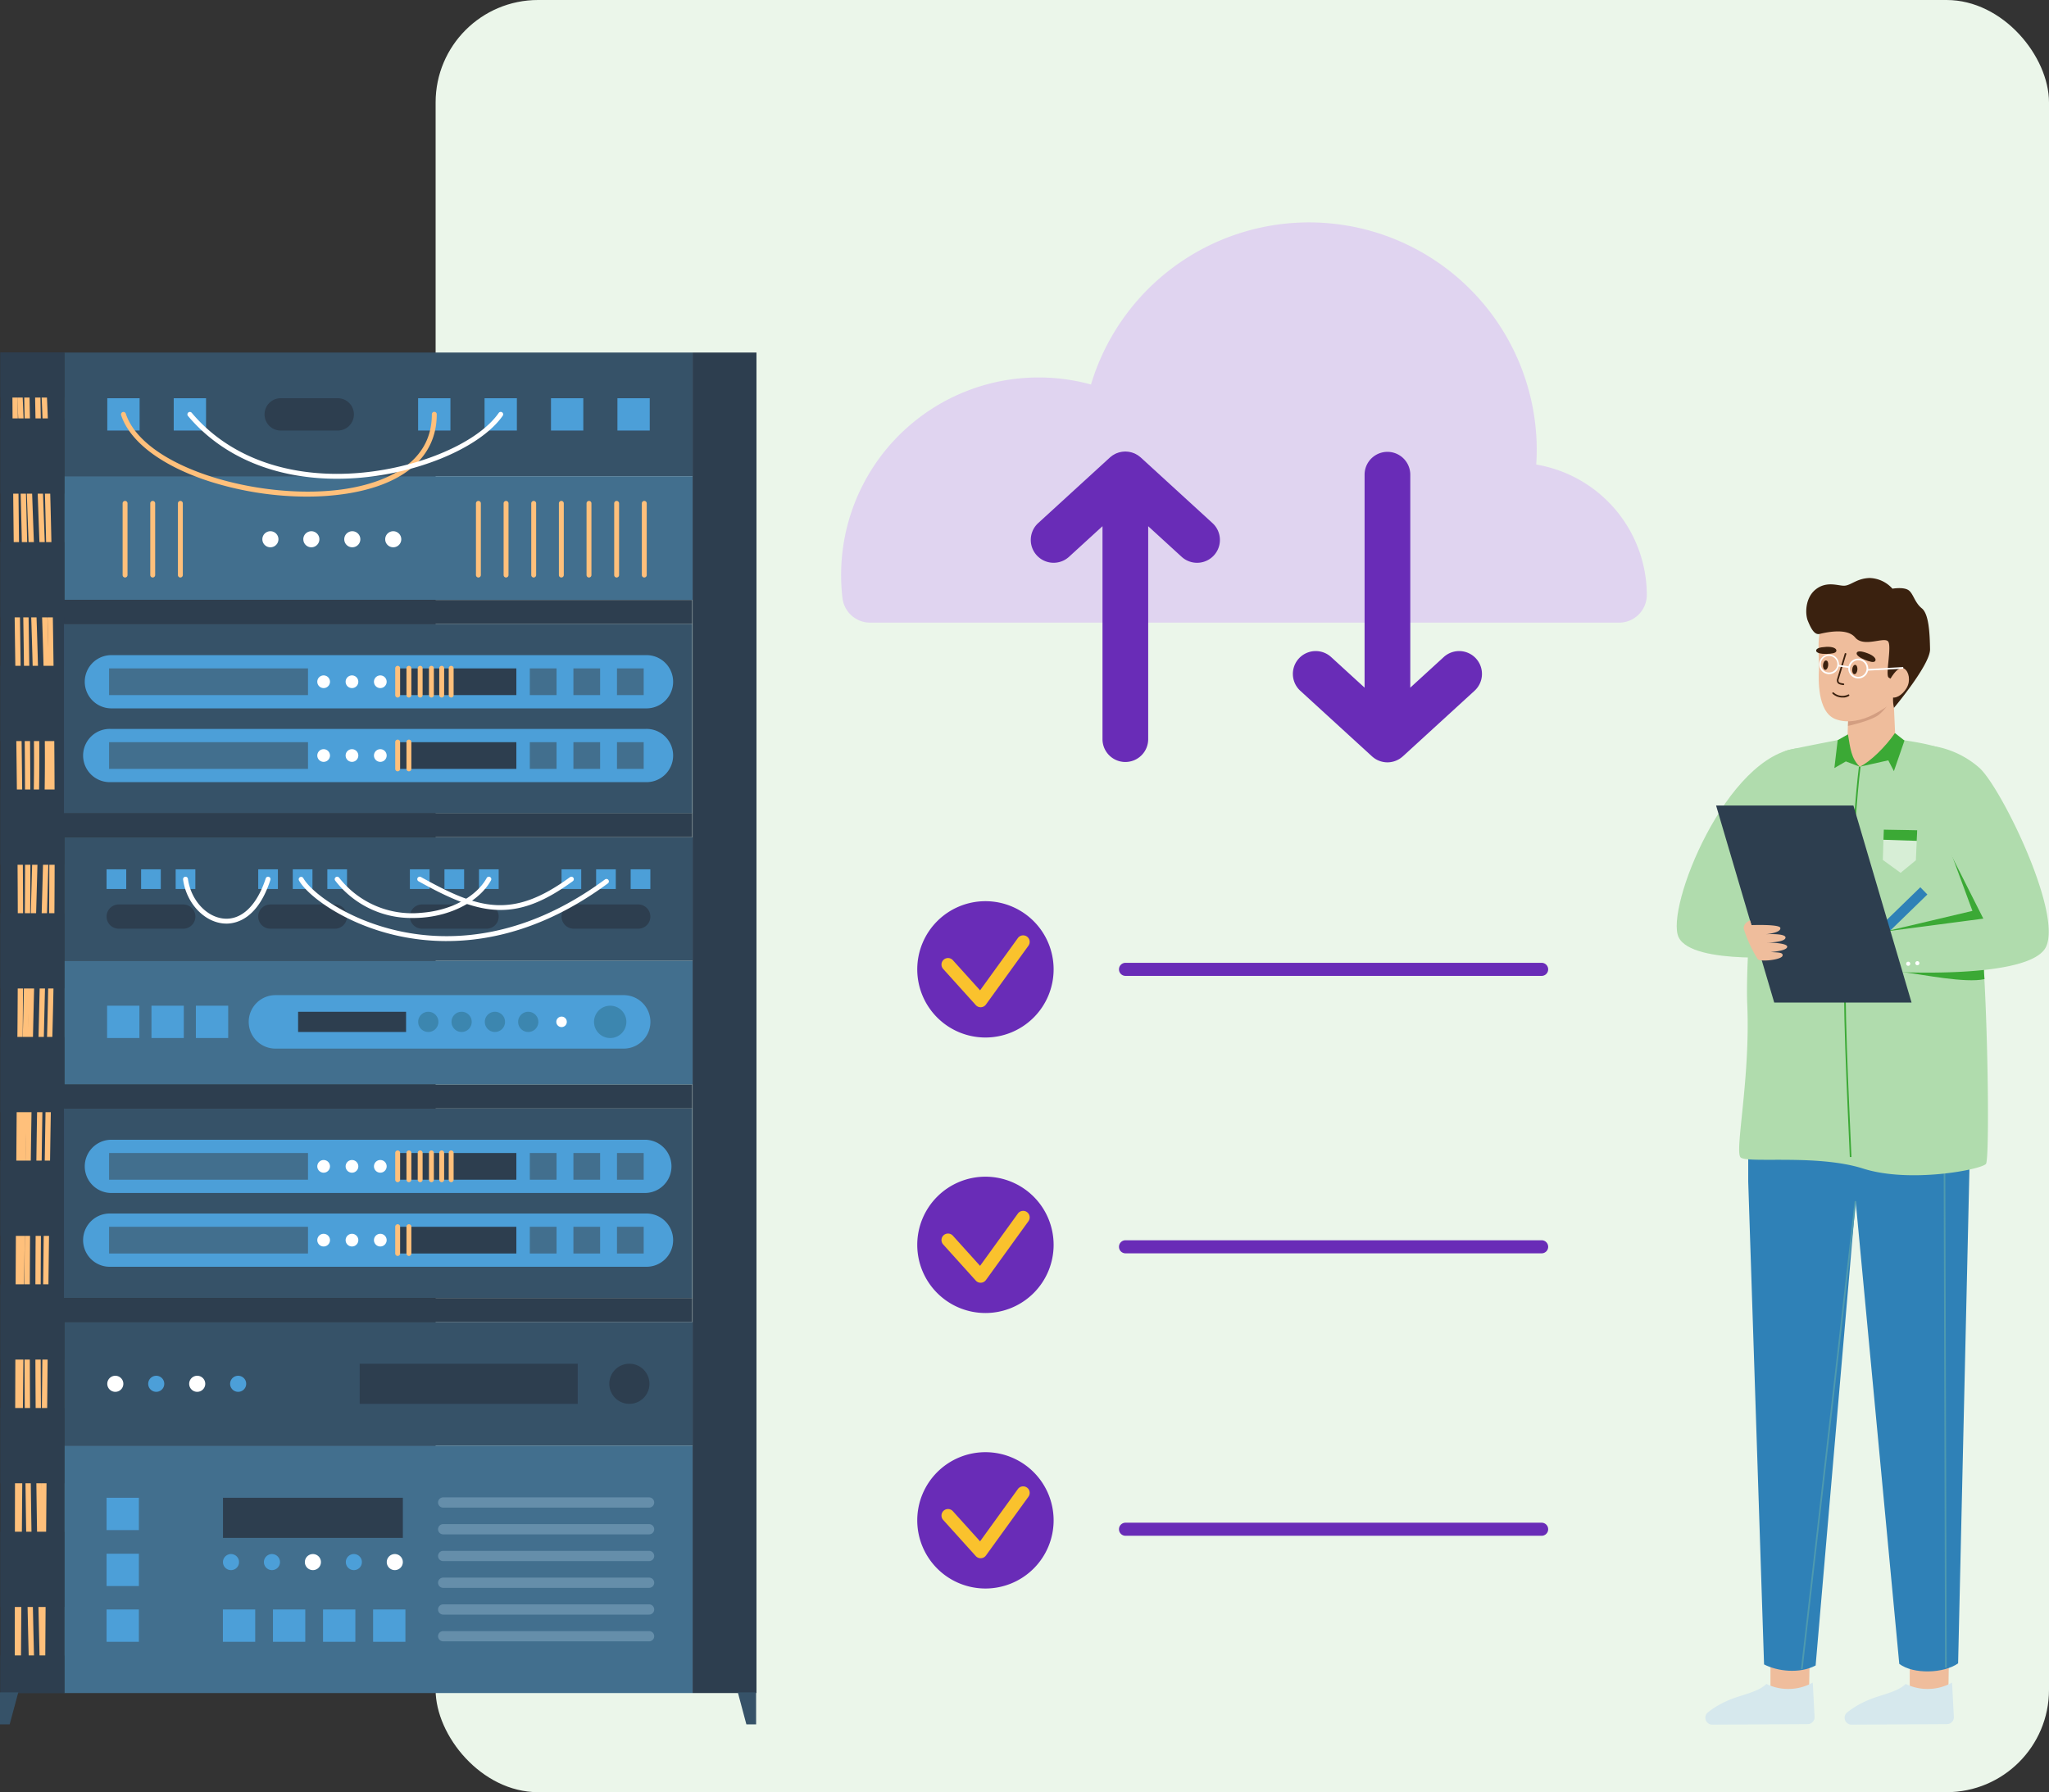 <svg xmlns="http://www.w3.org/2000/svg" xmlns:xlink="http://www.w3.org/1999/xlink" width="400.051" height="350" viewBox="0 0 400.051 350">
  <rect x="0" y="0" width="400.051" height="350" fill="#333333" stroke="none"/>
  <defs>
    <clipPath id="clip-path">
      <rect id="Rectángulo_404027" data-name="Rectángulo 404027" width="400" height="293.372" fill="none"/>
    </clipPath>
  </defs>
  <g id="img8" transform="translate(-180 -2131)">
    <rect id="Rectángulo_404028" data-name="Rectángulo 404028" width="315" height="350" rx="20" transform="translate(265.051 2131)" fill="#ebf6ea"/>
    <g id="Grupo_1102964" data-name="Grupo 1102964" transform="translate(180 2174.439)">
      <g id="Grupo_1102963" data-name="Grupo 1102963" clip-path="url(#clip-path)">
        <path id="Trazado_919708" data-name="Trazado 919708" d="M395.631,47.282c.059-.936.1-1.878.1-2.829a44.456,44.456,0,0,0-87.03-12.8A38.571,38.571,0,0,0,260.186,73.4a5.442,5.442,0,0,0,5.426,4.758H411.759a5.417,5.417,0,0,0,5.463-5.318v-.056a25.876,25.876,0,0,0-21.591-25.5" transform="translate(-95.696 0)" fill="#e0d4f0"/>
        <path id="Trazado_919709" data-name="Trazado 919709" d="M435.266,111.23a4.461,4.461,0,0,0-6.3-.281l-6.532,5.975V75.269a4.461,4.461,0,0,0-8.921,0v41.656l-6.532-5.975a4.46,4.46,0,1,0-6.021,6.582l14,12.81c.023.021.048.039.071.059s.073.061.111.092a4.32,4.32,0,0,0,.407.3c.02.013.039.028.06.041a4.338,4.338,0,0,0,.51.271c.018.009.034.02.053.028s.056.02.083.032c.087.036.174.068.262.1.053.018.106.037.159.052.09.027.179.05.27.071.053.013.106.027.159.037.1.019.192.032.289.045.048.006.1.015.144.02q.208.021.416.021h.033q.209,0,.416-.021c.049,0,.1-.013.145-.02.1-.013.193-.026.287-.045.054-.011.107-.025.161-.037.09-.021.179-.044.269-.071.054-.016.107-.035.16-.053.088-.03.174-.063.26-.1.028-.011.056-.02.083-.032s.035-.02.054-.028a4.381,4.381,0,0,0,.51-.271c.021-.013.04-.028.061-.041a4.391,4.391,0,0,0,.406-.3c.037-.03.075-.06.111-.092s.049-.039.071-.059l14-12.81a4.461,4.461,0,0,0,.281-6.3" transform="translate(-147.088 -26.07)" fill="#692cb7"/>
        <path id="Trazado_919710" data-name="Trazado 919710" d="M354,84.791l-14-12.81c-.018-.016-.038-.028-.056-.044-.087-.078-.182-.147-.276-.217s-.159-.124-.243-.179-.183-.107-.275-.159-.2-.111-.3-.157c-.023-.011-.042-.025-.065-.035-.07-.031-.142-.049-.213-.076-.109-.042-.219-.084-.331-.117-.094-.028-.19-.047-.285-.068-.113-.025-.226-.051-.341-.068-.1-.014-.193-.019-.291-.027-.116-.009-.23-.018-.346-.018-.1,0-.195.008-.292.015-.114.008-.229.015-.342.031s-.2.038-.3.059-.215.045-.322.076-.208.071-.311.111c-.075.028-.151.047-.225.08-.023.01-.044.025-.067.035-.1.046-.2.1-.293.155s-.189.1-.279.16-.162.118-.243.178-.188.14-.275.218c-.018.016-.039.028-.056.044l-14,12.81a4.46,4.46,0,1,0,6.021,6.582l6.532-5.975v41.656a4.461,4.461,0,0,0,8.921,0V85.4l6.533,5.975A4.46,4.46,0,0,0,354,84.791" transform="translate(-117.272 -26.073)" fill="#692cb7"/>
        <path id="Trazado_919711" data-name="Trazado 919711" d="M310.068,223.113A13.312,13.312,0,1,1,296.756,209.8a13.311,13.311,0,0,1,13.312,13.311" transform="translate(-104.357 -77.244)" fill="#692cb7"/>
        <path id="Trazado_919712" data-name="Trazado 919712" d="M298.572,234.4a1.274,1.274,0,0,1-.946-.421l-6.366-7.059a1.274,1.274,0,1,1,1.893-1.707l5.31,5.887,7.381-10.21a1.274,1.274,0,1,1,2.065,1.493l-8.3,11.488a1.275,1.275,0,0,1-.964.526l-.069,0" transform="translate(-107.113 -81.133)" fill="#fac22d"/>
        <path id="Trazado_919713" data-name="Trazado 919713" d="M428.322,231.4H347a1.275,1.275,0,0,1,0-2.549h81.317a1.275,1.275,0,0,1,0,2.549" transform="translate(-127.289 -84.257)" fill="#692cb7"/>
        <path id="Trazado_919714" data-name="Trazado 919714" d="M310.068,308.265a13.312,13.312,0,1,1-13.312-13.311,13.312,13.312,0,0,1,13.312,13.311" transform="translate(-104.357 -108.594)" fill="#692cb7"/>
        <path id="Trazado_919715" data-name="Trazado 919715" d="M298.572,319.555a1.274,1.274,0,0,1-.946-.421l-6.366-7.059a1.274,1.274,0,1,1,1.893-1.707l5.31,5.887,7.381-10.21a1.274,1.274,0,1,1,2.065,1.493l-8.3,11.488a1.275,1.275,0,0,1-.964.526l-.069,0" transform="translate(-107.113 -112.484)" fill="#fac22d"/>
        <path id="Trazado_919716" data-name="Trazado 919716" d="M428.322,317.157H347a1.275,1.275,0,0,1,0-2.549h81.317a1.275,1.275,0,0,1,0,2.549" transform="translate(-127.289 -115.831)" fill="#692cb7"/>
        <path id="Trazado_919717" data-name="Trazado 919717" d="M310.068,393.417a13.312,13.312,0,1,1-13.312-13.311,13.312,13.312,0,0,1,13.312,13.311" transform="translate(-104.357 -139.945)" fill="#692cb7"/>
        <path id="Trazado_919718" data-name="Trazado 919718" d="M298.572,404.707a1.274,1.274,0,0,1-.946-.421l-6.366-7.059a1.274,1.274,0,1,1,1.893-1.707l5.31,5.887,7.381-10.21a1.274,1.274,0,1,1,2.065,1.493l-8.3,11.488a1.275,1.275,0,0,1-.964.526l-.069,0" transform="translate(-107.113 -143.835)" fill="#fac22d"/>
        <path id="Trazado_919719" data-name="Trazado 919719" d="M428.322,404.455H347a1.275,1.275,0,0,1,0-2.549h81.317a1.275,1.275,0,0,1,0,2.549" transform="translate(-127.289 -147.971)" fill="#692cb7"/>
        <path id="Trazado_919720" data-name="Trazado 919720" d="M579.632,141.315l.806,18.2-9.812-1.1L571,146.231Z" transform="translate(-210.09 -52.028)" fill="#efbd9c"/>
        <path id="Trazado_919721" data-name="Trazado 919721" d="M571.061,152.417s4.4-.953,5.99-2.151a10.535,10.535,0,0,0,2.631-3.352l-8.518,2.45Z" transform="translate(-210.25 -54.09)" fill="#d39e81"/>
        <path id="Trazado_919722" data-name="Trazado 919722" d="M565.651,120.756c-3.056-.687-3.609,3.785-3.694,5.8-.087,2.089.13,4.165.068,5.252-.089,1.567-.372,8.194,3.186,9.607,2.527,1,5.48.14,7.369-.831,2.862-1.473,6.8-4.048,7.086-7.711s-.169-9.084-3.385-9.922Z" transform="translate(-206.891 -44.433)" fill="#efbd9c"/>
        <path id="Trazado_919723" data-name="Trazado 919723" d="M575.305,131.93a7.438,7.438,0,0,0-.025,3.334s7.107-8.452,7.048-11.458c-.057-2.936-.2-6.855-1.607-7.981s-1.659-2.883-2.585-3.535c-.977-.688-3.149-.3-3.149-.3a6.229,6.229,0,0,0-4.445-2.088c-2.486.071-3.582,1.391-4.875,1.5-1.156.1-3.469-1.014-5.668.73-2.068,1.641-2.094,4.778-1.52,6.168s1.256,2.76,2.261,2.531,5.3-1.313,6.965.682,5.544-.128,6.4.738c.83.843-.558,6.593.139,7.087a3.044,3.044,0,0,0,3.042.241c.777-.6-1.978,2.354-1.978,2.354" transform="translate(-205.5 -40.462)" fill="#3a210f"/>
        <path id="Trazado_919724" data-name="Trazado 919724" d="M586.94,141.664c-.875,1.446-2.282,2.2-3.143,1.675s-.849-2.115.026-3.561,1.841-2.424,2.7-1.9,1.29,2.343.414,3.789" transform="translate(-214.704 -50.71)" fill="#efbd9c"/>
        <path id="Trazado_919725" data-name="Trazado 919725" d="M573.365,137.7c-.047.5-.312.892-.591.866s-.467-.456-.42-.96.312-.892.591-.866.467.457.42.961" transform="translate(-210.724 -50.342)" fill="#3a210f"/>
        <path id="Trazado_919726" data-name="Trazado 919726" d="M564.345,136.359c-.047.5-.312.892-.591.866s-.467-.456-.42-.96.312-.892.591-.866c.336.032.467.459.419.961" transform="translate(-207.403 -49.85)" fill="#3a210f"/>
        <path id="Trazado_919727" data-name="Trazado 919727" d="M575.847,132.953c1.257.464,1.762,1.113,1.506,1.505s-1.087.143-2.023-.224-1.743-.931-1.6-1.349.861-.4,2.118.068" transform="translate(-211.226 -48.815)" fill="#3a210f"/>
        <path id="Trazado_919728" data-name="Trazado 919728" d="M563.183,131.181c1.339-.066,2.057.332,1.976.793s-.944.559-1.949.588-1.969-.172-2-.613.636-.7,1.975-.768" transform="translate(-206.622 -48.295)" fill="#3a210f"/>
        <path id="Trazado_919729" data-name="Trazado 919729" d="M568.889,139.354l-.024,0c-.454-.066-.924-.136-1.135-.468a.961.961,0,0,1-.04-.816c.2-.664,1.5-4.973,1.5-4.973l.305.092s-1.3,4.308-1.5,4.972a.686.686,0,0,0,0,.554c.133.209.512.265.914.325a.159.159,0,0,1-.023.317" transform="translate(-208.984 -49.002)" fill="#3a210f"/>
        <path id="Trazado_919730" data-name="Trazado 919730" d="M568.258,146.257a2.873,2.873,0,0,1-2.011-.748.159.159,0,0,1,.226-.224,2.58,2.58,0,0,0,2.8.4.159.159,0,0,1,.2.249,2.043,2.043,0,0,1-1.219.323" transform="translate(-208.461 -53.473)" fill="#3a210f"/>
        <path id="Trazado_919731" data-name="Trazado 919731" d="M564.076,137.367a1.865,1.865,0,0,1-.289-.022,1.922,1.922,0,1,1,.289.022m-.006-3.564a1.62,1.62,0,1,0,.239.017,1.7,1.7,0,0,0-.239-.017" transform="translate(-206.962 -49.145)" fill="#fff"/>
        <path id="Trazado_919732" data-name="Trazado 919732" d="M573.093,138.7a1.838,1.838,0,0,1-.286-.022,1.941,1.941,0,1,1,.57-3.84,1.941,1.941,0,0,1-.284,3.862m0-3.564a1.62,1.62,0,1,0,.239.017,1.7,1.7,0,0,0-.239-.017" transform="translate(-210.283 -49.637)" fill="#fff"/>
        <rect id="Rectángulo_403946" data-name="Rectángulo 403946" width="0.318" height="2.176" transform="translate(358.849 86.699) rotate(-81.569)" fill="#fff"/>
        <rect id="Rectángulo_403947" data-name="Rectángulo 403947" width="7.053" height="0.319" transform="translate(364.542 87.222) rotate(-3.182)" fill="#fff"/>
        <path id="Trazado_919733" data-name="Trazado 919733" d="M590.138,446.134l7.543-.208.224-14.006-7.767.464Z" transform="translate(-217.274 -159.022)" fill="#efbd9c"/>
        <path id="Trazado_919734" data-name="Trazado 919734" d="M581.932,451.591c-1.666,1.656-5.05,2.132-7.453,3.212a17.213,17.213,0,0,0-4,2.365,1.352,1.352,0,0,0,.9,2.371l18.619-.1a1.351,1.351,0,0,0,1.341-1.421l-.348-6.692a9.826,9.826,0,0,1-9.062.265" transform="translate(-209.865 -166.167)" fill="#d6e8ed"/>
        <path id="Trazado_919735" data-name="Trazado 919735" d="M547.094,446.134l7.543-.208.224-14.006-7.767.464Z" transform="translate(-201.426 -159.022)" fill="#efbd9c"/>
        <path id="Trazado_919736" data-name="Trazado 919736" d="M538.888,451.591c-1.666,1.656-5.05,2.132-7.453,3.212a17.215,17.215,0,0,0-4,2.365,1.352,1.352,0,0,0,.9,2.371l18.619-.1a1.351,1.351,0,0,0,1.341-1.421l-.347-6.692a9.826,9.826,0,0,1-9.062.265" transform="translate(-194.017 -166.167)" fill="#d6e8ed"/>
        <path id="Trazado_919737" data-name="Trazado 919737" d="M583.6,274.287,581.2,379.113c-2.8,1.973-8.72,2.18-11.488.1l-8.519-90.387-7.812,90.7c-3.114,1.66-7.474,1.142-10.069-.208l-3.092-94.293V265.391h41.292Z" transform="translate(-198.893 -97.71)" fill="#2f81b7"/>
        <path id="Trazado_919738" data-name="Trazado 919738" d="M600.875,382.667l-.309-109.921h.316l.309,109.921Z" transform="translate(-221.113 -100.418)" fill="#4e9aaf"/>
        <rect id="Rectángulo_403948" data-name="Rectángulo 403948" width="92.009" height="0.316" transform="translate(351.626 282.508) rotate(-83.458)" fill="#4e9aaf"/>
        <path id="Trazado_919739" data-name="Trazado 919739" d="M585.607,242.55c.9-1.124.2-41.873-1.542-48.858-.8-3.219,1.025-10.7,1.319-17.8a15.316,15.316,0,0,0-7.967-14.193c-2.2-1.227-9.22-2.072-9.22-2.072-2,1.969-5.02,4.5-7.233,5.368-2.336-1.022-2.178-3.594-2.376-5.571,0,0-7.624,1.431-11.508,2.3s-4.308,6.845-5.588,15.068c-1.829,11.758-2.764,28.277-2.491,34.6.616,14.31-2.406,28.243-1.355,29.83.887,1.341,14.846-.662,23.98,2.245s23.084.207,23.981-.917" transform="translate(-197.865 -58.694)" fill="#b0dcad"/>
        <rect id="Rectángulo_403949" data-name="Rectángulo 403949" width="11.651" height="1.97" transform="translate(366.576 137.958) rotate(-44.195)" fill="#2f81b7"/>
        <path id="Trazado_919740" data-name="Trazado 919740" d="M584.941,210.911s-1.373,1.58,1.663,1.94,11.5,2.11,15.258,1.286c-.674-6.1,1.5-22.786,1.489-27.227l-11.446-6.68,7.6,20.579-17.154,4.048c-.186,1.608,2.591,6.054,2.591,6.054" transform="translate(-214.403 -66.356)" fill="#3ba935"/>
        <path id="Trazado_919741" data-name="Trazado 919741" d="M545.679,193.612l3.855-8.279-5.946,8.159Z" transform="translate(-200.135 -68.235)" fill="#e1bec5"/>
        <path id="Trazado_919742" data-name="Trazado 919742" d="M570.955,244.456c-.461-10.766-1.581-32.405-.946-40.015.212-2.545.469-6.549.766-11.185.56-8.75,1.258-19.639,1.96-25.051l.316.041c-.7,5.4-1.4,16.285-1.958,25.03-.3,4.637-.554,8.641-.766,11.19-.633,7.593.487,29.216.947,39.976Z" transform="translate(-209.793 -61.929)" fill="#3ba935"/>
        <path id="Trazado_919743" data-name="Trazado 919743" d="M542.025,162.487c-14.161,1.119-26.2,31.378-23.527,36.935s22.938,3.675,22.938,3.675l-7.224-9.827,6.447-17.716Z" transform="translate(-190.76 -59.824)" fill="#b0dcad"/>
        <path id="Trazado_919744" data-name="Trazado 919744" d="M591.6,175.6l10.036,19.908-19.28,2.539c1.8,2.579,2.728,6.2.96,7.822,0,0,27.507,1.65,30.568-4.871,3.157-6.725-8.782-31.049-12.968-34.891a17.951,17.951,0,0,0-9.572-4.374Z" transform="translate(-214.408 -59.546)" fill="#b0dcad"/>
        <path id="Trazado_919745" data-name="Trazado 919745" d="M568.456,218.707H541.642L530.293,180.23h26.813Z" transform="translate(-195.24 -66.356)" fill="#2d3e4f"/>
        <path id="Trazado_919746" data-name="Trazado 919746" d="M581.551,157.828l1.866,1.465-2.063,5.975-1.1-2.11-5.568,1.247c2.019-.947,5.04-3.9,6.869-6.577" transform="translate(-211.583 -58.108)" fill="#3ba935"/>
        <path id="Trazado_919747" data-name="Trazado 919747" d="M569.5,158.229l-2.01,1.133-.649,5.45,2.242-1.295,2.715,1.036c-1.674-1.656-1.833-3.525-2.3-6.324" transform="translate(-208.695 -58.256)" fill="#3ba935"/>
        <path id="Trazado_919748" data-name="Trazado 919748" d="M582,187.67l6.529.123-.253,5.864-2.984,2.457-3.467-2.517Z" transform="translate(-214.215 -69.095)" fill="#d7eed6"/>
        <path id="Trazado_919749" data-name="Trazado 919749" d="M588.6,187.793l-6.529-.123-.059,1.983,6.5.214Z" transform="translate(-214.283 -69.095)" fill="#3ba935"/>
        <path id="Trazado_919750" data-name="Trazado 919750" d="M541.533,223.279c.4.62,4.637.176,4.863-.625.2-.715-.93-.631-2.3-.743,0,0,3.17-.191,3.217-1.017s-3.931-.821-3.931-.821,3.488-.03,3.6-.952-3.871-.677-3.871-.677,3.068-.256,2.856-1.255c-.156-.737-5.626-.531-5.626-.531l-.281-.922s-1.278.464-1.247,1.583a25.511,25.511,0,0,0,2.726,5.958" transform="translate(-198.375 -79.429)" fill="#efbd9c"/>
        <path id="Trazado_919751" data-name="Trazado 919751" d="M589.818,228.969a.4.4,0,1,1-.334-.461.4.4,0,0,1,.334.461" transform="translate(-216.861 -84.129)" fill="#fff"/>
        <path id="Trazado_919752" data-name="Trazado 919752" d="M592.649,228.8a.4.4,0,1,1-.334-.461.4.4,0,0,1,.334.461" transform="translate(-217.904 -84.068)" fill="#fff"/>
        <rect id="Rectángulo_403950" data-name="Rectángulo 403950" width="122.673" height="24.158" transform="translate(12.553 120.051)" fill="#365268"/>
        <rect id="Rectángulo_403951" data-name="Rectángulo 403951" width="3.842" height="3.841" transform="translate(123.133 126.332)" fill="#4c9fd8"/>
        <rect id="Rectángulo_403952" data-name="Rectángulo 403952" width="3.842" height="3.841" transform="translate(116.387 126.332)" fill="#4c9fd8"/>
        <rect id="Rectángulo_403953" data-name="Rectángulo 403953" width="3.842" height="3.841" transform="translate(109.639 126.332)" fill="#4c9fd8"/>
        <path id="Trazado_919753" data-name="Trazado 919753" d="M175.9,215.543h12.6a2.367,2.367,0,1,0,0-4.734H175.9a2.367,2.367,0,0,0,0,4.734" transform="translate(-63.889 -77.614)" fill="#2d3e4f"/>
        <rect id="Rectángulo_403954" data-name="Rectángulo 403954" width="3.842" height="3.841" transform="translate(93.522 126.332)" fill="#4c9fd8"/>
        <rect id="Rectángulo_403955" data-name="Rectángulo 403955" width="3.842" height="3.841" transform="translate(86.775 126.332)" fill="#4c9fd8"/>
        <rect id="Rectángulo_403956" data-name="Rectángulo 403956" width="3.842" height="3.841" transform="translate(80.028 126.332)" fill="#4c9fd8"/>
        <path id="Trazado_919754" data-name="Trazado 919754" d="M129.029,215.543h12.6a2.367,2.367,0,0,0,0-4.734h-12.6a2.367,2.367,0,1,0,0,4.734" transform="translate(-46.634 -77.614)" fill="#2d3e4f"/>
        <rect id="Rectángulo_403957" data-name="Rectángulo 403957" width="3.842" height="3.841" transform="translate(63.91 126.332)" fill="#4c9fd8"/>
        <rect id="Rectángulo_403958" data-name="Rectángulo 403958" width="3.842" height="3.841" transform="translate(57.163 126.332)" fill="#4c9fd8"/>
        <rect id="Rectángulo_403959" data-name="Rectángulo 403959" width="3.842" height="3.841" transform="translate(50.417 126.332)" fill="#4c9fd8"/>
        <path id="Trazado_919755" data-name="Trazado 919755" d="M82.162,215.543h12.6a2.367,2.367,0,1,0,0-4.734h-12.6a2.367,2.367,0,1,0,0,4.734" transform="translate(-29.378 -77.614)" fill="#2d3e4f"/>
        <rect id="Rectángulo_403960" data-name="Rectángulo 403960" width="3.841" height="3.841" transform="translate(34.298 126.332)" fill="#4c9fd8"/>
        <rect id="Rectángulo_403961" data-name="Rectángulo 403961" width="3.841" height="3.841" transform="translate(27.551 126.332)" fill="#4c9fd8"/>
        <rect id="Rectángulo_403962" data-name="Rectángulo 403962" width="3.842" height="3.841" transform="translate(20.805 126.332)" fill="#4c9fd8"/>
        <path id="Trazado_919756" data-name="Trazado 919756" d="M35.295,215.543H47.9a2.367,2.367,0,1,0,0-4.734h-12.6a2.367,2.367,0,1,0,0,4.734" transform="translate(-12.123 -77.614)" fill="#2d3e4f"/>
        <rect id="Rectángulo_403963" data-name="Rectángulo 403963" width="122.673" height="24.158" transform="translate(12.553 214.728)" fill="#365268"/>
        <rect id="Rectángulo_403964" data-name="Rectángulo 403964" width="42.569" height="7.835" transform="translate(70.228 222.889)" fill="#2d3e4f"/>
        <path id="Trazado_919757" data-name="Trazado 919757" d="M188.285,356.688a3.918,3.918,0,1,1,3.917,3.917,3.917,3.917,0,0,1-3.917-3.917" transform="translate(-69.322 -129.881)" fill="#2d3e4f"/>
        <path id="Trazado_919758" data-name="Trazado 919758" d="M71.11,358.056a1.569,1.569,0,1,1,1.569,1.569,1.569,1.569,0,0,1-1.569-1.569" transform="translate(-26.181 -131.249)" fill="#4c9fd8"/>
        <path id="Trazado_919759" data-name="Trazado 919759" d="M58.457,358.056a1.569,1.569,0,1,1,1.569,1.569,1.569,1.569,0,0,1-1.569-1.569" transform="translate(-21.522 -131.249)" fill="#fff"/>
        <path id="Trazado_919760" data-name="Trazado 919760" d="M45.8,358.056a1.569,1.569,0,1,1,1.569,1.569,1.569,1.569,0,0,1-1.569-1.569" transform="translate(-16.864 -131.249)" fill="#4c9fd8"/>
        <path id="Trazado_919761" data-name="Trazado 919761" d="M33.15,358.056a1.569,1.569,0,1,1,1.569,1.569,1.569,1.569,0,0,1-1.569-1.569" transform="translate(-12.205 -131.249)" fill="#fff"/>
        <rect id="Rectángulo_403965" data-name="Rectángulo 403965" width="122.673" height="24.158" transform="translate(12.553 25.409)" fill="#365268"/>
        <rect id="Rectángulo_403966" data-name="Rectángulo 403966" width="6.311" height="6.311" transform="translate(120.547 34.332)" fill="#4c9fd8"/>
        <rect id="Rectángulo_403967" data-name="Rectángulo 403967" width="6.311" height="6.311" transform="translate(107.575 34.332)" fill="#4c9fd8"/>
        <rect id="Rectángulo_403968" data-name="Rectángulo 403968" width="6.311" height="6.311" transform="translate(94.605 34.332)" fill="#4c9fd8"/>
        <rect id="Rectángulo_403969" data-name="Rectángulo 403969" width="6.311" height="6.311" transform="translate(81.633 34.332)" fill="#4c9fd8"/>
        <rect id="Rectángulo_403970" data-name="Rectángulo 403970" width="6.311" height="6.311" transform="translate(33.918 34.332)" fill="#4c9fd8"/>
        <rect id="Rectángulo_403971" data-name="Rectángulo 403971" width="6.311" height="6.311" transform="translate(20.947 34.332)" fill="#4c9fd8"/>
        <path id="Trazado_919762" data-name="Trazado 919762" d="M84.993,60.649H96.016a3.156,3.156,0,1,0,0-6.311H84.993a3.156,3.156,0,1,0,0,6.311" transform="translate(-30.13 -20.006)" fill="#2d3e4f"/>
        <rect id="Rectángulo_403972" data-name="Rectángulo 403972" width="122.673" height="48.316" transform="translate(12.553 238.886)" fill="#426f8e"/>
        <rect id="Rectángulo_403973" data-name="Rectángulo 403973" width="35.118" height="7.835" transform="translate(43.535 249.066)" fill="#2d3e4f"/>
        <path id="Trazado_919763" data-name="Trazado 919763" d="M119.516,413.164a1.569,1.569,0,1,1,1.569,1.569,1.569,1.569,0,0,1-1.569-1.569" transform="translate(-44.003 -151.539)" fill="#fff"/>
        <path id="Trazado_919764" data-name="Trazado 919764" d="M106.863,413.164a1.569,1.569,0,1,1,1.569,1.569,1.569,1.569,0,0,1-1.569-1.569" transform="translate(-39.344 -151.539)" fill="#4c9fd8"/>
        <path id="Trazado_919765" data-name="Trazado 919765" d="M94.21,413.164a1.569,1.569,0,1,1,1.569,1.569,1.569,1.569,0,0,1-1.569-1.569" transform="translate(-34.686 -151.539)" fill="#fff"/>
        <path id="Trazado_919766" data-name="Trazado 919766" d="M81.556,413.164a1.569,1.569,0,1,1,1.569,1.569,1.569,1.569,0,0,1-1.569-1.569" transform="translate(-30.027 -151.539)" fill="#4c9fd8"/>
        <path id="Trazado_919767" data-name="Trazado 919767" d="M68.9,413.164a1.569,1.569,0,1,1,1.569,1.569,1.569,1.569,0,0,1-1.569-1.569" transform="translate(-25.368 -151.539)" fill="#4c9fd8"/>
        <path id="Trazado_919768" data-name="Trazado 919768" d="M176.566,396.073h-40.2a1,1,0,0,1,0-2h40.2a1,1,0,1,1,0,2" transform="translate(-49.838 -145.086)" fill="#658eaa"/>
        <path id="Trazado_919769" data-name="Trazado 919769" d="M176.566,404.341h-40.2a1,1,0,1,1,0-2h40.2a1,1,0,1,1,0,2" transform="translate(-49.838 -148.13)" fill="#658eaa"/>
        <path id="Trazado_919770" data-name="Trazado 919770" d="M176.566,412.608h-40.2a1,1,0,0,1,0-2h40.2a1,1,0,1,1,0,2" transform="translate(-49.838 -151.174)" fill="#658eaa"/>
        <path id="Trazado_919771" data-name="Trazado 919771" d="M176.566,420.875h-40.2a1,1,0,1,1,0-2h40.2a1,1,0,1,1,0,2" transform="translate(-49.838 -154.218)" fill="#658eaa"/>
        <path id="Trazado_919772" data-name="Trazado 919772" d="M176.566,429.142h-40.2a1,1,0,1,1,0-2h40.2a1,1,0,1,1,0,2" transform="translate(-49.838 -157.261)" fill="#658eaa"/>
        <path id="Trazado_919773" data-name="Trazado 919773" d="M176.566,437.409h-40.2a1,1,0,0,1,0-2h40.2a1,1,0,1,1,0,2" transform="translate(-49.838 -160.305)" fill="#658eaa"/>
        <rect id="Rectángulo_403974" data-name="Rectángulo 403974" width="6.311" height="6.311" transform="translate(20.805 249.066)" fill="#4c9fd8"/>
        <rect id="Rectángulo_403975" data-name="Rectángulo 403975" width="6.311" height="6.311" transform="translate(20.805 259.992)" fill="#4c9fd8"/>
        <rect id="Rectángulo_403976" data-name="Rectángulo 403976" width="6.311" height="6.311" transform="translate(20.805 270.879)" fill="#4c9fd8"/>
        <rect id="Rectángulo_403977" data-name="Rectángulo 403977" width="6.311" height="6.311" transform="translate(53.293 270.879)" fill="#4c9fd8"/>
        <rect id="Rectángulo_403978" data-name="Rectángulo 403978" width="6.311" height="6.311" transform="translate(43.518 270.879)" fill="#4c9fd8"/>
        <rect id="Rectángulo_403979" data-name="Rectángulo 403979" width="6.311" height="6.311" transform="translate(63.069 270.879)" fill="#4c9fd8"/>
        <rect id="Rectángulo_403980" data-name="Rectángulo 403980" width="6.311" height="6.311" transform="translate(72.844 270.879)" fill="#4c9fd8"/>
        <path id="Trazado_919774" data-name="Trazado 919774" d="M121.2,214.826a44.393,44.393,0,0,1-9.172-.953c-10.429-2.2-17.891-7.783-19.652-10.863a.478.478,0,1,1,.83-.474c1.674,2.93,8.877,8.262,19.019,10.4,9.27,1.956,23.712,1.786,39.866-10.134a.478.478,0,1,1,.568.768c-11.808,8.714-22.734,11.254-31.459,11.254" transform="translate(-33.989 -74.48)" fill="#fff"/>
        <path id="Trazado_919775" data-name="Trazado 919775" d="M118.774,210.291A18.75,18.75,0,0,1,103.532,203a.478.478,0,1,1,.761-.579,18.037,18.037,0,0,0,16.04,6.858c5.7-.413,10.717-3.081,12.774-6.8a.478.478,0,0,1,.837.463c-2.21,3.994-7.524,6.855-13.541,7.291q-.821.06-1.628.059" transform="translate(-38.082 -74.456)" fill="#fff"/>
        <rect id="Rectángulo_403981" data-name="Rectángulo 403981" width="122.673" height="24.158" transform="translate(12.553 144.209)" fill="#426f8e"/>
        <rect id="Rectángulo_403982" data-name="Rectángulo 403982" width="6.311" height="6.312" transform="translate(38.243 152.969)" fill="#4c9fd8"/>
        <rect id="Rectángulo_403983" data-name="Rectángulo 403983" width="6.311" height="6.312" transform="translate(29.575 152.969)" fill="#4c9fd8"/>
        <rect id="Rectángulo_403984" data-name="Rectángulo 403984" width="6.311" height="6.312" transform="translate(20.908 152.969)" fill="#4c9fd8"/>
        <path id="Trazado_919776" data-name="Trazado 919776" d="M82.081,249.281h67.982a5.222,5.222,0,1,0,0-10.445H82.081a5.222,5.222,0,0,0,0,10.445" transform="translate(-28.298 -87.933)" fill="#4c9fd8"/>
        <rect id="Rectángulo_403985" data-name="Rectángulo 403985" width="21.081" height="3.947" transform="translate(58.201 154.152)" fill="#2d3e4f"/>
        <path id="Trazado_919777" data-name="Trazado 919777" d="M183.564,245.262a3.156,3.156,0,1,0,3.156-3.156,3.156,3.156,0,0,0-3.156,3.156" transform="translate(-67.584 -89.137)" fill="#3c86af"/>
        <path id="Trazado_919778" data-name="Trazado 919778" d="M171.909,246.5a1.024,1.024,0,1,0,1.024-1.024,1.023,1.023,0,0,0-1.024,1.024" transform="translate(-63.292 -90.38)" fill="#fff"/>
        <path id="Trazado_919779" data-name="Trazado 919779" d="M160.109,245.951a1.974,1.974,0,1,0,1.974-1.974,1.974,1.974,0,0,0-1.974,1.974" transform="translate(-58.948 -89.826)" fill="#3c86af"/>
        <path id="Trazado_919780" data-name="Trazado 919780" d="M149.814,245.951a1.974,1.974,0,1,0,1.974-1.974,1.974,1.974,0,0,0-1.974,1.974" transform="translate(-55.158 -89.826)" fill="#3c86af"/>
        <path id="Trazado_919781" data-name="Trazado 919781" d="M139.518,245.951a1.974,1.974,0,1,0,1.974-1.974,1.974,1.974,0,0,0-1.974,1.974" transform="translate(-51.367 -89.826)" fill="#3c86af"/>
        <path id="Trazado_919782" data-name="Trazado 919782" d="M129.222,245.951a1.974,1.974,0,1,0,1.974-1.974,1.974,1.974,0,0,0-1.974,1.974" transform="translate(-47.576 -89.826)" fill="#3c86af"/>
        <path id="Trazado_919783" data-name="Trazado 919783" d="M65.007,211.388c-.2,0-.382-.01-.543-.024-3.878-.346-7.27-4.04-7.892-8.591a.478.478,0,0,1,.947-.13c.563,4.121,3.585,7.461,7.029,7.768s6.44-2.552,8.161-7.851a.478.478,0,0,1,.909.3c-2.426,7.473-6.5,8.532-8.612,8.532" transform="translate(-20.827 -74.456)" fill="#fff"/>
        <path id="Trazado_919784" data-name="Trazado 919784" d="M145.229,208.726c-4.837,0-9.724-2.081-16.039-5.6a.478.478,0,0,1,.466-.836c11.251,6.269,17.789,8.317,29.1.032a.478.478,0,0,1,.565.771c-5.344,3.915-9.7,5.631-14.088,5.631" transform="translate(-47.474 -74.456)" fill="#fff"/>
        <rect id="Rectángulo_403986" data-name="Rectángulo 403986" width="122.673" height="24.158" transform="translate(12.553 49.567)" fill="#426f8e"/>
        <path id="Trazado_919785" data-name="Trazado 919785" d="M198.814,101.045a.478.478,0,0,1-.478-.478V86.587a.478.478,0,1,1,.955,0v13.979a.478.478,0,0,1-.478.478" transform="translate(-73.022 -31.703)" fill="#ffc07b"/>
        <path id="Trazado_919786" data-name="Trazado 919786" d="M190.271,101.045a.478.478,0,0,1-.478-.478V86.587a.478.478,0,1,1,.955,0v13.979a.478.478,0,0,1-.478.478" transform="translate(-69.877 -31.703)" fill="#ffc07b"/>
        <path id="Trazado_919787" data-name="Trazado 919787" d="M181.728,101.045a.478.478,0,0,1-.478-.478V86.587a.478.478,0,1,1,.955,0v13.979a.478.478,0,0,1-.478.478" transform="translate(-66.732 -31.703)" fill="#ffc07b"/>
        <path id="Trazado_919788" data-name="Trazado 919788" d="M173.185,101.045a.478.478,0,0,1-.478-.478V86.587a.478.478,0,1,1,.955,0v13.979a.478.478,0,0,1-.478.478" transform="translate(-63.586 -31.703)" fill="#ffc07b"/>
        <path id="Trazado_919789" data-name="Trazado 919789" d="M164.641,101.045a.478.478,0,0,1-.478-.478V86.587a.478.478,0,1,1,.955,0v13.979a.478.478,0,0,1-.478.478" transform="translate(-60.441 -31.703)" fill="#ffc07b"/>
        <path id="Trazado_919790" data-name="Trazado 919790" d="M156.1,101.045a.478.478,0,0,1-.478-.478V86.587a.478.478,0,1,1,.955,0v13.979a.478.478,0,0,1-.478.478" transform="translate(-57.295 -31.703)" fill="#ffc07b"/>
        <path id="Trazado_919791" data-name="Trazado 919791" d="M147.555,101.045a.478.478,0,0,1-.478-.478V86.587a.478.478,0,1,1,.955,0v13.979a.478.478,0,0,1-.478.478" transform="translate(-54.15 -31.703)" fill="#ffc07b"/>
        <path id="Trazado_919792" data-name="Trazado 919792" d="M119.033,97.014a1.569,1.569,0,1,1,1.569,1.569,1.569,1.569,0,0,1-1.569-1.569" transform="translate(-43.825 -35.14)" fill="#fff"/>
        <path id="Trazado_919793" data-name="Trazado 919793" d="M106.38,97.014a1.569,1.569,0,1,1,1.569,1.569,1.569,1.569,0,0,1-1.569-1.569" transform="translate(-39.166 -35.14)" fill="#fff"/>
        <path id="Trazado_919794" data-name="Trazado 919794" d="M93.726,97.014A1.569,1.569,0,1,1,95.3,98.584a1.569,1.569,0,0,1-1.569-1.569" transform="translate(-34.508 -35.14)" fill="#fff"/>
        <path id="Trazado_919795" data-name="Trazado 919795" d="M81.073,97.014a1.569,1.569,0,1,1,1.569,1.569,1.569,1.569,0,0,1-1.569-1.569" transform="translate(-29.849 -35.14)" fill="#fff"/>
        <path id="Trazado_919796" data-name="Trazado 919796" d="M55.458,101.045a.478.478,0,0,1-.478-.478V86.587a.478.478,0,1,1,.955,0v13.979a.478.478,0,0,1-.478.478" transform="translate(-20.242 -31.703)" fill="#ffc07b"/>
        <path id="Trazado_919797" data-name="Trazado 919797" d="M46.915,101.045a.478.478,0,0,1-.478-.478V86.587a.478.478,0,1,1,.955,0v13.979a.478.478,0,0,1-.478.478" transform="translate(-17.097 -31.703)" fill="#ffc07b"/>
        <path id="Trazado_919798" data-name="Trazado 919798" d="M38.371,101.045a.478.478,0,0,1-.478-.478V86.587a.478.478,0,1,1,.955,0v13.979a.478.478,0,0,1-.478.478" transform="translate(-13.951 -31.703)" fill="#ffc07b"/>
        <path id="Trazado_919799" data-name="Trazado 919799" d="M73.689,75.112a63.326,63.326,0,0,1-19.043-2.978c-9.23-2.982-15.511-7.7-17.231-12.932a.478.478,0,1,1,.908-.3c3.562,10.843,27.064,17.233,43.1,14.672,6.222-1,16.659-4.207,16.659-14.523a.478.478,0,1,1,.955,0c0,8.171-6.2,13.664-17.463,15.466a50.17,50.17,0,0,1-7.881.592" transform="translate(-13.766 -21.566)" fill="#ffc07b"/>
        <path id="Trazado_919800" data-name="Trazado 919800" d="M87.129,71.623c-12.145,0-22.413-4.308-29.1-12.262a.478.478,0,1,1,.732-.615c6.91,8.222,17.786,12.441,30.642,11.87,12.355-.545,24.946-5.634,29.288-11.837a.478.478,0,1,1,.783.548c-4.5,6.423-17.4,11.687-30.029,12.244q-1.17.051-2.319.051" transform="translate(-21.325 -21.566)" fill="#fff"/>
        <rect id="Rectángulo_403987" data-name="Rectángulo 403987" width="12.468" height="261.793" transform="translate(0.085 25.409)" fill="#2d3e4f"/>
        <path id="Trazado_919801" data-name="Trazado 919801" d="M12.843,299h0a.519.519,0,0,1-.517-.522c.005-.893.5-89.7,1.47-126.651.962-36.658-.028-104.667-1.469-128.673a.519.519,0,0,1,.487-.549.513.513,0,0,1,.549.488C14.8,67.114,15.794,135.17,14.832,171.85c-.969,36.937-1.465,125.737-1.47,126.63a.519.519,0,0,1-.519.516" transform="translate(-4.537 -15.684)" fill="#ffc07b"/>
        <path id="Trazado_919802" data-name="Trazado 919802" d="M5.347,299h0a.519.519,0,0,1-.517-.522c.005-.893.5-89.7,1.47-126.651C7.26,135.165,6.27,67.156,4.829,43.15a.519.519,0,0,1,.487-.549.51.51,0,0,1,.549.488C7.307,67.114,8.3,135.17,7.336,171.85c-.969,36.937-1.465,125.737-1.47,126.63a.519.519,0,0,1-.519.516" transform="translate(-1.778 -15.684)" fill="#ffc07b"/>
        <path id="Trazado_919803" data-name="Trazado 919803" d="M4.8,299.361a.519.519,0,0,1-.519-.519c0-.76.006-76.51.49-121.664.277-25.854-.032-48.621-.389-74.983-.242-17.88-.493-36.368-.592-58.086a.519.519,0,0,1,.517-.521h0a.519.519,0,0,1,.519.516c.1,21.713.349,40.2.591,58.077.358,26.368.666,49.14.389,75.008-.484,45.149-.49,120.894-.49,121.653a.519.519,0,0,1-.519.519" transform="translate(-1.397 -16.048)" fill="#ffc07b"/>
        <path id="Trazado_919804" data-name="Trazado 919804" d="M12.273,298.581a.519.519,0,0,1-.519-.506c-1.781-70.338-.468-117.849.4-149.288.323-11.669.577-20.886.577-28.022,0-13.634-.53-28.1-1.043-42.092-.471-12.865-.917-25.016-.917-35.553a.519.519,0,1,1,1.038,0c0,10.519.445,22.66.917,35.515.513,14,1.044,28.477,1.044,42.13,0,7.152-.255,16.374-.578,28.051-.869,31.428-2.183,78.923-.4,149.233a.519.519,0,0,1-.506.532Z" transform="translate(-3.967 -15.684)" fill="#ffc07b"/>
        <path id="Trazado_919805" data-name="Trazado 919805" d="M8.913,298.581a.519.519,0,0,1-.519-.506c-1.781-70.339-.468-117.849.4-149.289.322-11.669.577-20.885.577-28.021,0-13.634-.531-28.1-1.043-42.092-.471-12.865-.917-25.016-.917-35.553a.519.519,0,1,1,1.038,0c0,10.519.445,22.66.916,35.515.513,14,1.044,28.477,1.044,42.13,0,7.151-.255,16.374-.578,28.051-.869,31.428-2.182,78.923-.4,149.234a.52.52,0,0,1-.506.532Z" transform="translate(-2.73 -15.684)" fill="#ffc07b"/>
        <rect id="Rectángulo_403988" data-name="Rectángulo 403988" width="12.468" height="14.699" transform="translate(0.085 38.272)" fill="#2d3e4f"/>
        <rect id="Rectángulo_403989" data-name="Rectángulo 403989" width="12.468" height="14.699" transform="translate(0.085 62.429)" fill="#2d3e4f"/>
        <rect id="Rectángulo_403990" data-name="Rectángulo 403990" width="12.468" height="14.699" transform="translate(0.085 86.588)" fill="#2d3e4f"/>
        <rect id="Rectángulo_403991" data-name="Rectángulo 403991" width="12.468" height="14.699" transform="translate(0.085 110.746)" fill="#2d3e4f"/>
        <rect id="Rectángulo_403992" data-name="Rectángulo 403992" width="12.468" height="14.699" transform="translate(0.085 134.904)" fill="#2d3e4f"/>
        <rect id="Rectángulo_403993" data-name="Rectángulo 403993" width="12.468" height="14.699" transform="translate(0.085 159.062)" fill="#2d3e4f"/>
        <rect id="Rectángulo_403994" data-name="Rectángulo 403994" width="12.468" height="14.699" transform="translate(0.085 183.22)" fill="#2d3e4f"/>
        <rect id="Rectángulo_403995" data-name="Rectángulo 403995" width="12.468" height="14.699" transform="translate(0.085 207.378)" fill="#2d3e4f"/>
        <rect id="Rectángulo_403996" data-name="Rectángulo 403996" width="12.468" height="14.699" transform="translate(0.085 231.536)" fill="#2d3e4f"/>
        <rect id="Rectángulo_403997" data-name="Rectángulo 403997" width="12.468" height="14.699" transform="translate(0.085 255.694)" fill="#2d3e4f"/>
        <rect id="Rectángulo_403998" data-name="Rectángulo 403998" width="12.468" height="7.349" transform="translate(0.085 279.853)" fill="#2d3e4f"/>
        <rect id="Rectángulo_403999" data-name="Rectángulo 403999" width="12.468" height="8.791" transform="translate(0.085 25.409)" fill="#2d3e4f"/>
        <rect id="Rectángulo_404000" data-name="Rectángulo 404000" width="12.468" height="261.793" transform="translate(135.226 25.409)" fill="#2d3e4f"/>
        <path id="Trazado_919806" data-name="Trazado 919806" d="M0,454.352V460.6H1.889l1.681-6.249Z" transform="translate(0 -167.281)" fill="#365268"/>
        <path id="Trazado_919807" data-name="Trazado 919807" d="M231.57,454.352V460.6h-1.9L228,454.352Z" transform="translate(-83.944 -167.281)" fill="#365268"/>
        <rect id="Rectángulo_404001" data-name="Rectángulo 404001" width="122.673" height="37.029" transform="translate(12.489 78.391)" fill="#365268"/>
        <path id="Trazado_919808" data-name="Trazado 919808" d="M135.613,166.945H31.138a5.2,5.2,0,1,1,0-10.395H135.613a5.2,5.2,0,1,1,0,10.395" transform="translate(-9.551 -57.638)" fill="#4c9fd8"/>
        <rect id="Rectángulo_404002" data-name="Rectángulo 404002" width="38.836" height="5.214" transform="translate(21.299 101.503)" fill="#426f8e"/>
        <rect id="Rectángulo_404003" data-name="Rectángulo 404003" width="5.214" height="5.214" transform="translate(120.462 101.503)" fill="#426f8e"/>
        <rect id="Rectángulo_404004" data-name="Rectángulo 404004" width="5.214" height="5.214" transform="translate(111.954 101.503)" fill="#426f8e"/>
        <rect id="Rectángulo_404005" data-name="Rectángulo 404005" width="5.214" height="5.214" transform="translate(103.446 101.503)" fill="#426f8e"/>
        <path id="Trazado_919809" data-name="Trazado 919809" d="M100.525,164.054a1.238,1.238,0,1,1-1.238-1.238,1.238,1.238,0,0,1,1.238,1.238" transform="translate(-36.099 -59.945)" fill="#fff"/>
        <path id="Trazado_919810" data-name="Trazado 919810" d="M109.281,164.054a1.238,1.238,0,1,1-1.238-1.238,1.238,1.238,0,0,1,1.238,1.238" transform="translate(-39.323 -59.945)" fill="#fff"/>
        <path id="Trazado_919811" data-name="Trazado 919811" d="M118.036,164.054a1.238,1.238,0,1,1-1.238-1.238,1.238,1.238,0,0,1,1.238,1.238" transform="translate(-42.546 -59.945)" fill="#fff"/>
        <rect id="Rectángulo_404006" data-name="Rectángulo 404006" width="23.17" height="5.214" transform="translate(77.643 101.503)" fill="#2d3e4f"/>
        <path id="Trazado_919812" data-name="Trazado 919812" d="M122.608,166.063a.478.478,0,0,1-.478-.478V160.37a.478.478,0,1,1,.955,0v5.214a.478.478,0,0,1-.478.478" transform="translate(-44.965 -58.868)" fill="#ffc07b"/>
        <path id="Trazado_919813" data-name="Trazado 919813" d="M126.083,166.063a.478.478,0,0,1-.478-.478V160.37a.478.478,0,1,1,.955,0v5.214a.478.478,0,0,1-.478.478" transform="translate(-46.245 -58.868)" fill="#ffc07b"/>
        <path id="Trazado_919814" data-name="Trazado 919814" d="M135.613,144.14H31.138a5.2,5.2,0,0,1,0-10.395H135.613a5.2,5.2,0,1,1,0,10.395" transform="translate(-9.551 -49.241)" fill="#4c9fd8"/>
        <rect id="Rectángulo_404007" data-name="Rectángulo 404007" width="38.836" height="5.214" transform="translate(21.299 87.093)" fill="#426f8e"/>
        <rect id="Rectángulo_404008" data-name="Rectángulo 404008" width="5.214" height="5.214" transform="translate(120.462 87.093)" fill="#426f8e"/>
        <rect id="Rectángulo_404009" data-name="Rectángulo 404009" width="5.214" height="5.214" transform="translate(111.954 87.093)" fill="#426f8e"/>
        <rect id="Rectángulo_404010" data-name="Rectángulo 404010" width="5.214" height="5.214" transform="translate(103.446 87.093)" fill="#426f8e"/>
        <path id="Trazado_919815" data-name="Trazado 919815" d="M100.525,141.249a1.238,1.238,0,1,1-1.238-1.238,1.238,1.238,0,0,1,1.238,1.238" transform="translate(-36.099 -51.548)" fill="#fff"/>
        <path id="Trazado_919816" data-name="Trazado 919816" d="M109.281,141.249a1.238,1.238,0,1,1-1.238-1.238,1.238,1.238,0,0,1,1.238,1.238" transform="translate(-39.323 -51.548)" fill="#fff"/>
        <path id="Trazado_919817" data-name="Trazado 919817" d="M118.036,141.249a1.238,1.238,0,1,1-1.238-1.238,1.238,1.238,0,0,1,1.238,1.238" transform="translate(-42.546 -51.548)" fill="#fff"/>
        <rect id="Rectángulo_404011" data-name="Rectángulo 404011" width="23.17" height="5.214" transform="translate(77.643 87.093)" fill="#2d3e4f"/>
        <path id="Trazado_919818" data-name="Trazado 919818" d="M122.608,143.258a.478.478,0,0,1-.478-.478v-5.214a.478.478,0,1,1,.955,0v5.214a.478.478,0,0,1-.478.478" transform="translate(-44.965 -50.472)" fill="#ffc07b"/>
        <path id="Trazado_919819" data-name="Trazado 919819" d="M126.083,143.258a.478.478,0,0,1-.478-.478v-5.214a.478.478,0,1,1,.955,0v5.214a.478.478,0,0,1-.478.478" transform="translate(-46.245 -50.472)" fill="#ffc07b"/>
        <path id="Trazado_919820" data-name="Trazado 919820" d="M129.558,143.258a.478.478,0,0,1-.478-.478v-5.214a.478.478,0,1,1,.955,0v5.214a.478.478,0,0,1-.478.478" transform="translate(-47.524 -50.472)" fill="#ffc07b"/>
        <path id="Trazado_919821" data-name="Trazado 919821" d="M133.033,143.258a.478.478,0,0,1-.478-.478v-5.214a.478.478,0,1,1,.955,0v5.214a.478.478,0,0,1-.478.478" transform="translate(-48.803 -50.472)" fill="#ffc07b"/>
        <path id="Trazado_919822" data-name="Trazado 919822" d="M136.209,143.258a.478.478,0,0,1-.478-.478v-5.214a.478.478,0,1,1,.955,0v5.214a.478.478,0,0,1-.478.478" transform="translate(-49.973 -50.472)" fill="#ffc07b"/>
        <path id="Trazado_919823" data-name="Trazado 919823" d="M139.141,143.258a.478.478,0,0,1-.478-.478v-5.214a.478.478,0,1,1,.955,0v5.214a.478.478,0,0,1-.478.478" transform="translate(-51.052 -50.472)" fill="#ffc07b"/>
        <rect id="Rectángulo_404012" data-name="Rectángulo 404012" width="122.673" height="37.029" transform="translate(12.489 173.033)" fill="#365268"/>
        <path id="Trazado_919824" data-name="Trazado 919824" d="M135.613,316.737H31.138a5.2,5.2,0,1,1,0-10.395H135.613a5.2,5.2,0,1,1,0,10.395" transform="translate(-9.551 -112.787)" fill="#4c9fd8"/>
        <rect id="Rectángulo_404013" data-name="Rectángulo 404013" width="38.836" height="5.214" transform="translate(21.299 196.145)" fill="#426f8e"/>
        <rect id="Rectángulo_404014" data-name="Rectángulo 404014" width="5.214" height="5.214" transform="translate(120.462 196.145)" fill="#426f8e"/>
        <rect id="Rectángulo_404015" data-name="Rectángulo 404015" width="5.214" height="5.214" transform="translate(111.954 196.145)" fill="#426f8e"/>
        <rect id="Rectángulo_404016" data-name="Rectángulo 404016" width="5.214" height="5.214" transform="translate(103.446 196.145)" fill="#426f8e"/>
        <path id="Trazado_919825" data-name="Trazado 919825" d="M100.525,313.846a1.238,1.238,0,1,1-1.238-1.238,1.238,1.238,0,0,1,1.238,1.238" transform="translate(-36.099 -115.094)" fill="#fff"/>
        <path id="Trazado_919826" data-name="Trazado 919826" d="M109.281,313.846a1.238,1.238,0,1,1-1.238-1.238,1.238,1.238,0,0,1,1.238,1.238" transform="translate(-39.323 -115.094)" fill="#fff"/>
        <path id="Trazado_919827" data-name="Trazado 919827" d="M118.036,313.846a1.238,1.238,0,1,1-1.238-1.238,1.238,1.238,0,0,1,1.238,1.238" transform="translate(-42.546 -115.094)" fill="#fff"/>
        <rect id="Rectángulo_404017" data-name="Rectángulo 404017" width="23.17" height="5.214" transform="translate(77.643 196.145)" fill="#2d3e4f"/>
        <path id="Trazado_919828" data-name="Trazado 919828" d="M122.608,315.855a.478.478,0,0,1-.478-.478v-5.215a.478.478,0,1,1,.955,0v5.215a.478.478,0,0,1-.478.478" transform="translate(-44.965 -114.017)" fill="#ffc07b"/>
        <path id="Trazado_919829" data-name="Trazado 919829" d="M126.083,315.855a.478.478,0,0,1-.478-.478v-5.215a.478.478,0,1,1,.955,0v5.215a.478.478,0,0,1-.478.478" transform="translate(-46.245 -114.017)" fill="#ffc07b"/>
        <path id="Trazado_919830" data-name="Trazado 919830" d="M135.613,293.932H31.138a5.2,5.2,0,0,1,0-10.395H135.613a5.2,5.2,0,0,1,0,10.395" transform="translate(-9.551 -104.391)" fill="#4c9fd8"/>
        <rect id="Rectángulo_404018" data-name="Rectángulo 404018" width="38.836" height="5.214" transform="translate(21.299 181.736)" fill="#426f8e"/>
        <rect id="Rectángulo_404019" data-name="Rectángulo 404019" width="5.214" height="5.214" transform="translate(120.462 181.736)" fill="#426f8e"/>
        <rect id="Rectángulo_404020" data-name="Rectángulo 404020" width="5.214" height="5.214" transform="translate(111.954 181.736)" fill="#426f8e"/>
        <rect id="Rectángulo_404021" data-name="Rectángulo 404021" width="5.214" height="5.214" transform="translate(103.446 181.736)" fill="#426f8e"/>
        <path id="Trazado_919831" data-name="Trazado 919831" d="M100.525,291.04a1.238,1.238,0,1,1-1.238-1.238,1.238,1.238,0,0,1,1.238,1.238" transform="translate(-36.099 -106.698)" fill="#fff"/>
        <path id="Trazado_919832" data-name="Trazado 919832" d="M109.281,291.04a1.238,1.238,0,1,1-1.238-1.238,1.238,1.238,0,0,1,1.238,1.238" transform="translate(-39.323 -106.698)" fill="#fff"/>
        <path id="Trazado_919833" data-name="Trazado 919833" d="M118.036,291.04A1.238,1.238,0,1,1,116.8,289.8a1.238,1.238,0,0,1,1.238,1.238" transform="translate(-42.546 -106.698)" fill="#fff"/>
        <rect id="Rectángulo_404022" data-name="Rectángulo 404022" width="23.17" height="5.214" transform="translate(77.643 181.736)" fill="#2d3e4f"/>
        <path id="Trazado_919834" data-name="Trazado 919834" d="M122.608,293.05a.478.478,0,0,1-.478-.478v-5.214a.478.478,0,1,1,.955,0v5.214a.478.478,0,0,1-.478.478" transform="translate(-44.965 -105.621)" fill="#ffc07b"/>
        <path id="Trazado_919835" data-name="Trazado 919835" d="M126.083,293.05a.478.478,0,0,1-.478-.478v-5.214a.478.478,0,1,1,.955,0v5.214a.478.478,0,0,1-.478.478" transform="translate(-46.245 -105.621)" fill="#ffc07b"/>
        <path id="Trazado_919836" data-name="Trazado 919836" d="M129.558,293.05a.478.478,0,0,1-.478-.478v-5.214a.478.478,0,1,1,.955,0v5.214a.478.478,0,0,1-.478.478" transform="translate(-47.524 -105.621)" fill="#ffc07b"/>
        <path id="Trazado_919837" data-name="Trazado 919837" d="M133.033,293.05a.478.478,0,0,1-.478-.478v-5.214a.478.478,0,1,1,.955,0v5.214a.478.478,0,0,1-.478.478" transform="translate(-48.803 -105.621)" fill="#ffc07b"/>
        <path id="Trazado_919838" data-name="Trazado 919838" d="M136.209,293.05a.478.478,0,0,1-.478-.478v-5.214a.478.478,0,1,1,.955,0v5.214a.478.478,0,0,1-.478.478" transform="translate(-49.973 -105.621)" fill="#ffc07b"/>
        <path id="Trazado_919839" data-name="Trazado 919839" d="M139.141,293.05a.478.478,0,0,1-.478-.478v-5.214a.478.478,0,1,1,.955,0v5.214a.478.478,0,0,1-.478.478" transform="translate(-51.052 -105.621)" fill="#ffc07b"/>
        <rect id="Rectángulo_404023" data-name="Rectángulo 404023" width="122.673" height="4.666" transform="translate(12.489 115.385)" fill="#2d3e4f"/>
        <rect id="Rectángulo_404024" data-name="Rectángulo 404024" width="122.673" height="4.666" transform="translate(12.489 168.367)" fill="#2d3e4f"/>
        <rect id="Rectángulo_404025" data-name="Rectángulo 404025" width="122.673" height="4.666" transform="translate(12.489 210.062)" fill="#2d3e4f"/>
        <rect id="Rectángulo_404026" data-name="Rectángulo 404026" width="122.673" height="4.666" transform="translate(12.489 73.725)" fill="#2d3e4f"/>
      </g>
    </g>
  </g>
</svg>
